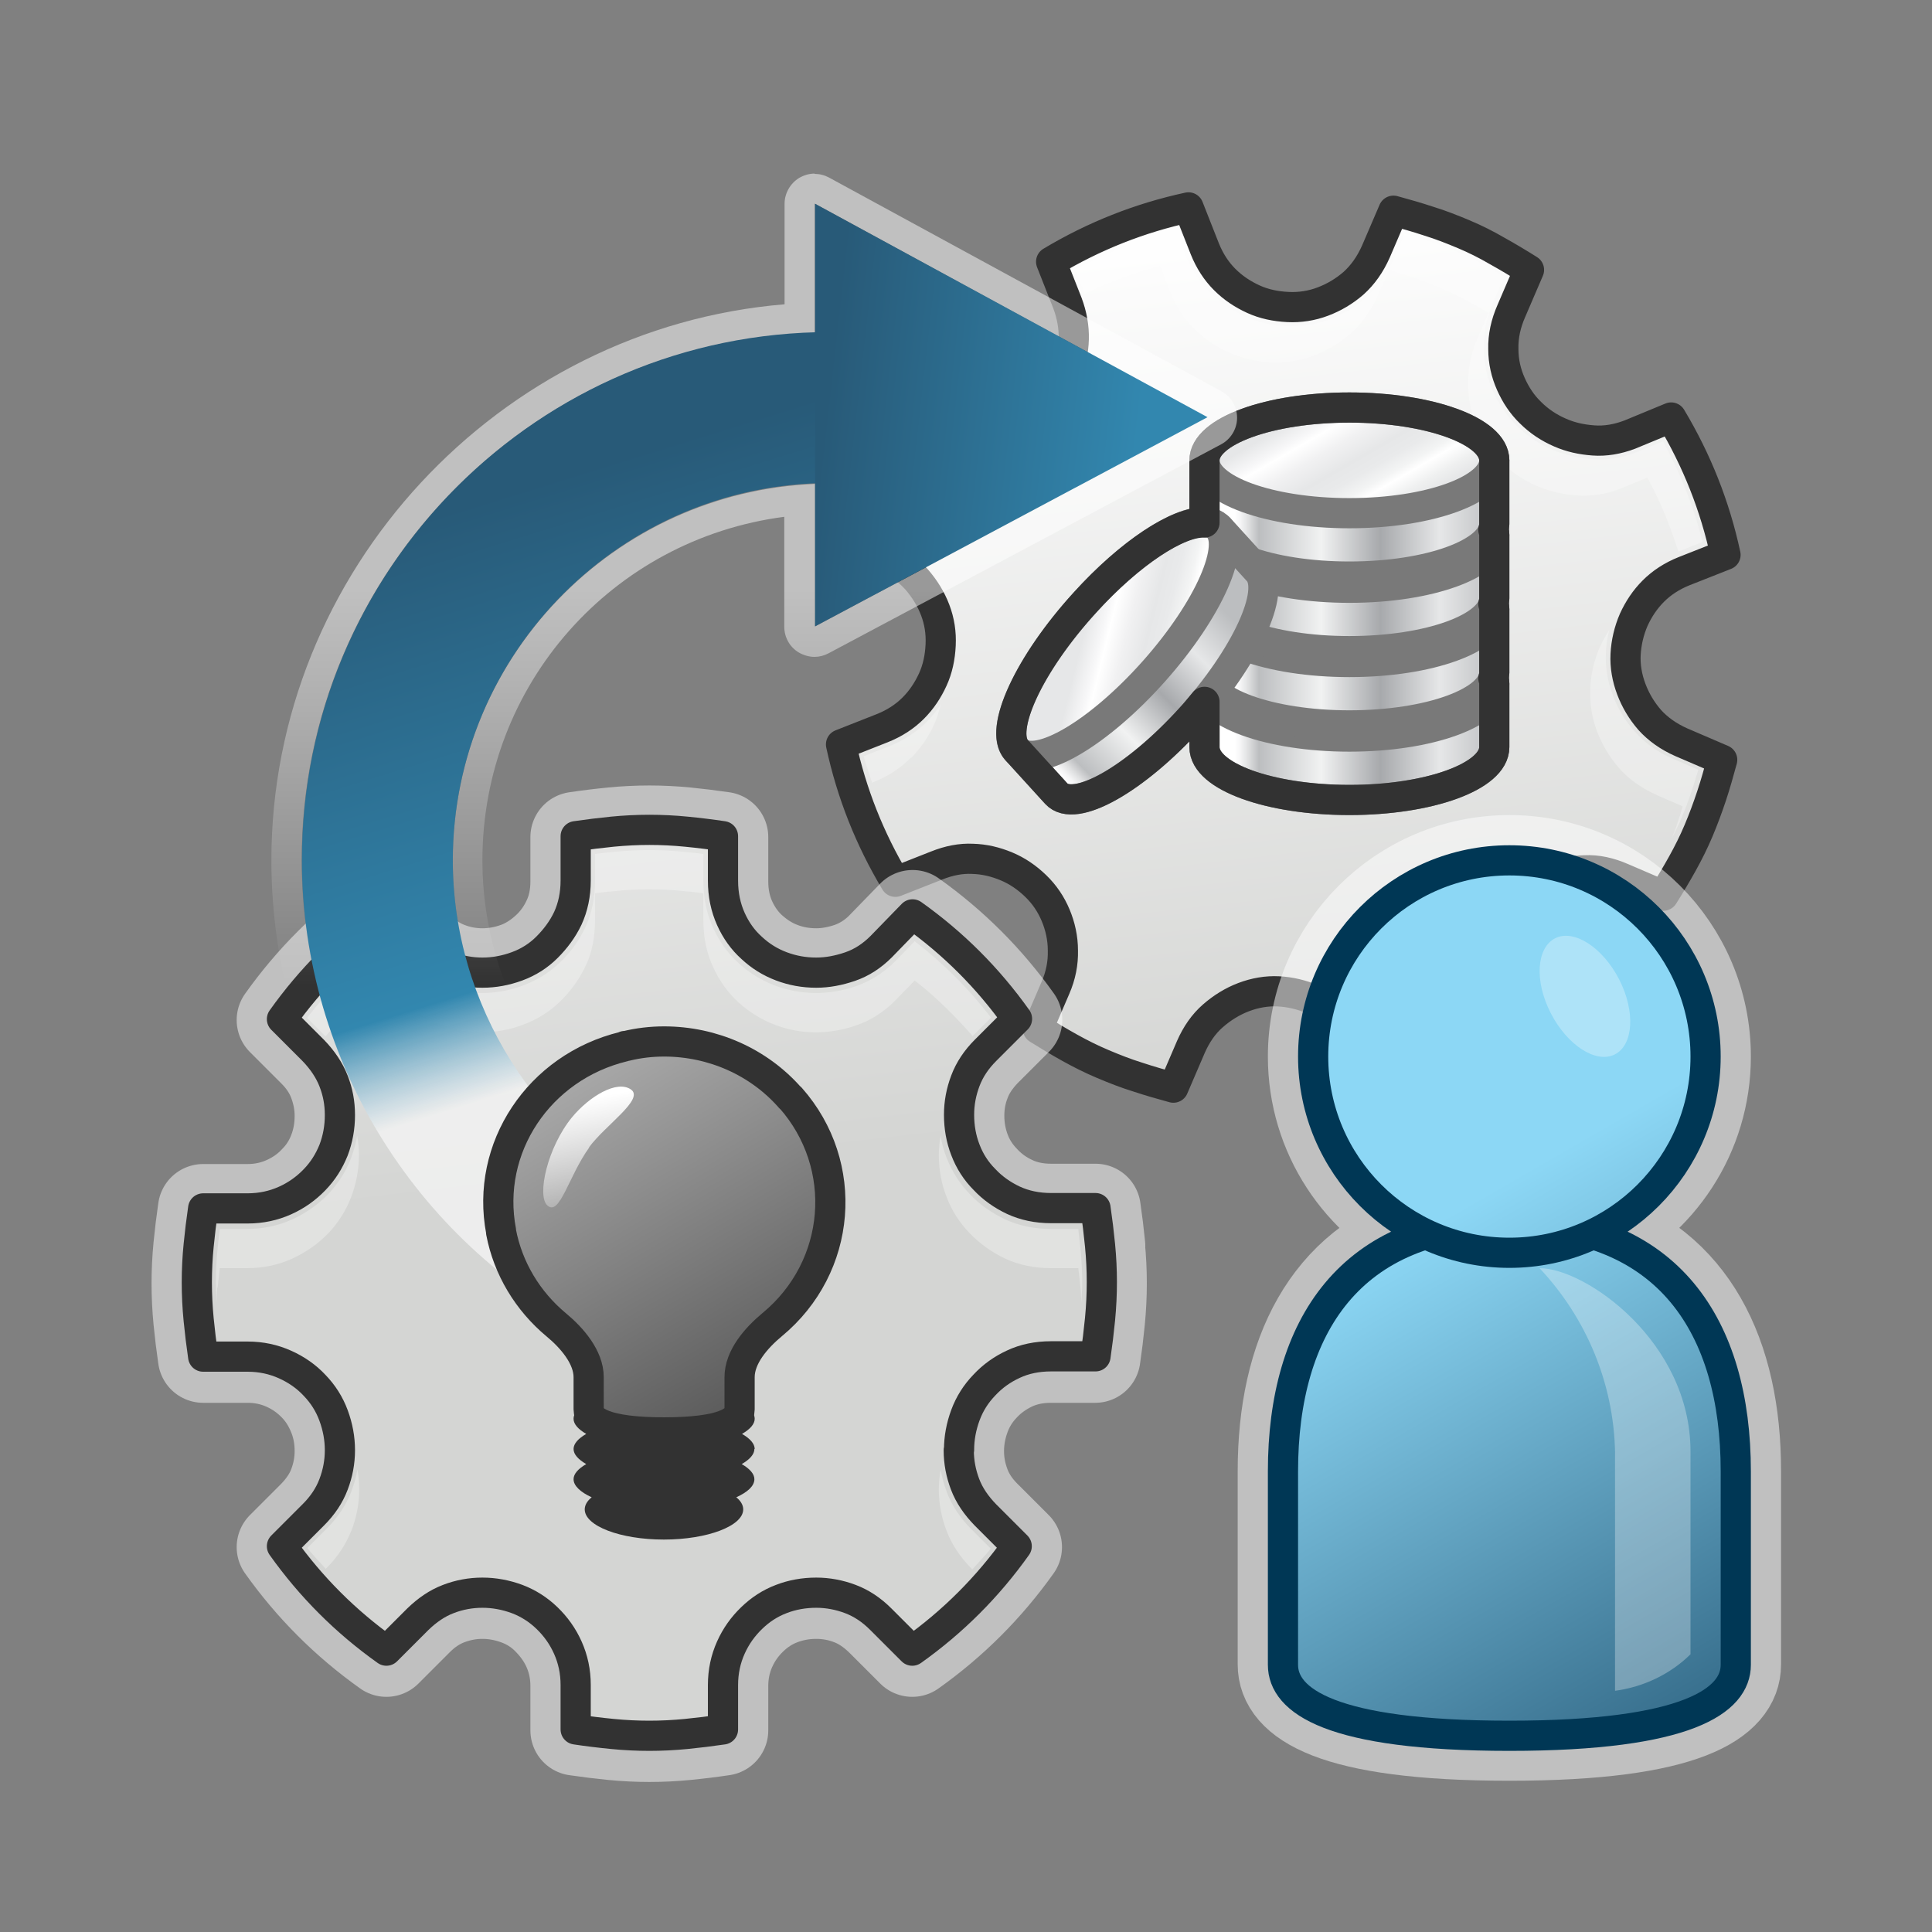 <?xml version="1.0" encoding="UTF-8"?>
<svg id="i" data-name="IT 7" xmlns="http://www.w3.org/2000/svg" xmlns:xlink="http://www.w3.org/1999/xlink" viewBox="0 0 64 64">
  <rect x="0" y="0" width="64" height="64" fill="#808080" stroke="none"/>
  <defs>
    <linearGradient id="a" x1="45.02" y1="41.97" x2="54.19" y2="57.86" gradientUnits="userSpaceOnUse">
      <stop offset="0" stop-color="#8cd7f5"/>
      <stop offset="1" stop-color="#376e8c"/>
    </linearGradient>
    <linearGradient id="d" x1="19.23" y1="35.22" x2="25.62" y2="46.29" gradientUnits="userSpaceOnUse">
      <stop offset="0" stop-color="#aaa"/>
      <stop offset="1" stop-color="#5a5a5a"/>
    </linearGradient>
    <linearGradient id="g" x1="35.04" y1="8.59" x2="49.96" y2="34.42" gradientTransform="translate(12.07 -15.14) rotate(23.45)" gradientUnits="userSpaceOnUse">
      <stop offset="0" stop-color="#fff"/>
      <stop offset="1" stop-color="#d4d5d3"/>
    </linearGradient>
    <linearGradient id="k" data-name="New Gradient Swatch" x1="40.9" y1="24.57" x2="49.84" y2="24.57" gradientUnits="userSpaceOnUse">
      <stop offset="0" stop-color="#fff"/>
      <stop offset=".02" stop-color="#f6f6f7"/>
      <stop offset=".05" stop-color="#dfe0e1"/>
      <stop offset=".09" stop-color="#bcbec0"/>
      <stop offset=".32" stop-color="#f1f2f2"/>
      <stop offset=".54" stop-color="#a7a9ac"/>
      <stop offset=".76" stop-color="#e6e7e8"/>
      <stop offset=".97" stop-color="#bcbec0"/>
    </linearGradient>
    <linearGradient id="l" data-name="New Gradient Swatch copy" x1="43.57" y1="20.7" x2="45.9" y2="24.72" gradientUnits="userSpaceOnUse">
      <stop offset=".04" stop-color="#e6e7e8"/>
      <stop offset=".17" stop-color="#f7f7f8"/>
      <stop offset=".22" stop-color="#fff"/>
      <stop offset=".35" stop-color="#f1f1f2"/>
      <stop offset=".5" stop-color="#e6e7e8"/>
      <stop offset=".61" stop-color="#e9eaeb"/>
      <stop offset=".71" stop-color="#f3f4f4"/>
      <stop offset=".77" stop-color="#fff"/>
      <stop offset=".88" stop-color="#eff0f0"/>
      <stop offset=".97" stop-color="#e6e7e8"/>
    </linearGradient>
    <linearGradient id="m" data-name="New Gradient Swatch" y1="22.11" y2="22.11" xlink:href="#k"/>
    <linearGradient id="n" data-name="New Gradient Swatch copy" x1="43.57" y1="18.23" x2="45.9" y2="22.26" xlink:href="#l"/>
    <linearGradient id="o" data-name="New Gradient Swatch" y1="19.64" y2="19.64" xlink:href="#k"/>
    <linearGradient id="p" data-name="New Gradient Swatch copy" y1="15.77" x2="45.9" y2="19.79" xlink:href="#l"/>
    <linearGradient id="q" data-name="New Gradient Swatch" y1="17.18" y2="17.18" xlink:href="#k"/>
    <linearGradient id="r" data-name="New Gradient Swatch copy" y1="13.3" x2="45.9" y2="17.33" xlink:href="#l"/>
    <linearGradient id="s" data-name="New Gradient Swatch" x1="-105.27" y1="321.91" x2="-97.01" y2="321.91" gradientTransform="translate(-120.27 -272.62) rotate(-45) scale(.96 1)" xlink:href="#k"/>
    <linearGradient id="t" data-name="New Gradient Swatch copy" x1="-102.09" y1="318.34" x2="-99.83" y2="322.25" gradientTransform="translate(152 -291.62) rotate(3.35) scale(.96 1)" xlink:href="#l"/>
    <linearGradient id="v" data-name="Dégradé sans nom 30" x1="25" y1="45.27" x2="25" y2="5.75" gradientUnits="userSpaceOnUse">
      <stop offset=".32" stop-color="#fff" stop-opacity="0"/>
      <stop offset=".42" stop-color="#fff" stop-opacity=".32"/>
      <stop offset=".58" stop-color="#fff" stop-opacity=".81"/>
      <stop offset=".65" stop-color="#fff"/>
      <stop offset="1" stop-color="#fff"/>
    </linearGradient>
    <linearGradient id="w" data-name="Dégradé sans nom 5" x1="24.44" y1="39.39" x2="16.94" y2="15.22" gradientUnits="userSpaceOnUse">
      <stop offset=".21" stop-color="#f5f5f5" stop-opacity=".75"/>
      <stop offset=".35" stop-color="#3287af"/>
      <stop offset=".96" stop-color="#285a78"/>
    </linearGradient>
    <linearGradient id="x" data-name="Dégradé sans nom 14" x1="27.32" y1="13.78" x2="37.65" y2="14.94" gradientUnits="userSpaceOnUse">
      <stop offset="0" stop-color="#285a78"/>
      <stop offset="1" stop-color="#3287af"/>
    </linearGradient>
    <linearGradient id="y" x1="19.22" y1="29.57" x2="20.1" y2="24.88" gradientTransform="translate(0 66) scale(1 -1)" gradientUnits="userSpaceOnUse">
      <stop offset="0" stop-color="#fff"/>
      <stop offset="1" stop-color="#fff" stop-opacity="0"/>
    </linearGradient>
  </defs>
  <g id="j" data-name="Coins">
    <g>
      <path d="m49.7,30.67c-.15.36-.24.73-.25,1.12-.02.39.06.79.21,1.19l.54,1.37c-1.42.85-2.93,1.45-4.55,1.8l-.54-1.37c-.16-.4-.38-.74-.66-1.02-.28-.28-.6-.49-.95-.65-.38-.16-.76-.25-1.15-.27-.39-.02-.78.05-1.15.19-.37.14-.71.35-1.02.62s-.55.62-.73,1.03l-.58,1.35c-.4-.11-.79-.22-1.18-.35-.39-.12-.77-.27-1.15-.43s-.74-.34-1.1-.54c-.36-.2-.71-.41-1.06-.63l.58-1.35c.18-.41.26-.83.25-1.24,0-.42-.09-.81-.24-1.17s-.37-.69-.66-.97c-.29-.28-.61-.5-.97-.65s-.73-.24-1.12-.25c-.39-.02-.79.06-1.19.22l-1.37.54c-.85-1.42-1.45-2.93-1.8-4.55l1.37-.54c.4-.16.74-.38,1.02-.66.28-.28.49-.6.65-.95s.24-.73.26-1.14-.04-.79-.18-1.16c-.14-.37-.35-.71-.62-1.02-.28-.31-.62-.55-1.03-.73l-1.35-.58c.11-.4.22-.8.35-1.19.12-.39.27-.77.43-1.15s.34-.74.54-1.1c.2-.36.41-.71.63-1.06l1.35.58c.41.18.82.26,1.24.26.42,0,.81-.09,1.17-.24.37-.15.69-.37.97-.65.28-.28.5-.61.66-.98s.24-.73.25-1.12-.06-.79-.21-1.19l-.54-1.37c1.42-.85,2.93-1.45,4.55-1.8l.54,1.37c.16.4.38.74.66,1.02.28.28.6.49.95.65s.73.24,1.14.26c.4.02.79-.04,1.16-.18s.71-.34,1.02-.61c.3-.27.55-.62.74-1.05l.58-1.35c.4.11.79.22,1.18.35.39.12.77.27,1.15.43s.74.34,1.1.55c.36.2.71.41,1.06.63l-.58,1.35c-.19.43-.28.85-.27,1.27,0,.42.09.8.25,1.16.16.36.37.68.65.95.28.28.61.5.98.66.34.15.7.23,1.1.26.4.03.8-.04,1.2-.19l1.38-.57c.85,1.42,1.45,2.93,1.8,4.55l-1.37.54c-.4.16-.74.38-1.02.66-.28.28-.49.6-.65.95-.16.37-.25.76-.27,1.15-.02.39.05.78.19,1.15.14.37.34.71.61,1.02.27.3.62.55,1.05.74l1.35.58c-.11.4-.22.8-.35,1.19-.13.39-.27.77-.43,1.15s-.34.74-.54,1.1c-.2.36-.41.71-.63,1.06l-1.35-.58c-.43-.19-.85-.28-1.25-.26-.41.01-.79.1-1.16.25-.37.15-.69.37-.97.66-.28.29-.5.61-.65.97Z" fill="url(#g)" stroke="#323232" stroke-linejoin="round"/>
      <g fill="none" opacity=".2">
        <path d="m36.2,11.24c0,.25-.05.5-.11.75.12-.18.23-.38.32-.58.19-.43.29-.89.31-1.36.02-.48-.07-.97-.26-1.46l-.02-.04c-.28.13-.57.24-.84.39l.33.84c.19.49.28.98.26,1.46Z"/>
        <path d="m54.82,17.89c-.33.33-.6.72-.79,1.15-.09.21-.16.42-.21.63.14-.21.29-.41.48-.59.33-.34.75-.61,1.24-.81l.85-.33c-.08-.3-.19-.59-.28-.88l-.04.02c-.49.19-.91.47-1.24.81Z"/>
        <path d="m55.67,27.05c-.1.19-.21.37-.32.56l-.83-.36c-.52-.23-1.04-.33-1.54-.31-.48.02-.95.12-1.39.3-.45.19-.85.46-1.19.81-.34.34-.6.74-.78,1.16-.09.2-.15.41-.2.62.14-.21.29-.4.47-.59.34-.35.74-.62,1.19-.81.44-.18.9-.28,1.39-.3.5-.02,1.01.09,1.54.31l.83.36c.11-.18.22-.37.32-.56.19-.34.36-.69.51-1.04.09-.2.15-.41.23-.61-.08.15-.14.31-.22.46Z"/>
        <path d="m31.8,21.4c-.01.25-.05.5-.11.74.12-.18.23-.37.31-.57.18-.42.29-.88.31-1.37.02-.49-.05-.97-.22-1.42-.17-.45-.42-.86-.75-1.23-.34-.38-.76-.68-1.26-.89l-.83-.36c.06-.21.12-.41.19-.62.05-.16.12-.32.18-.47-.1.19-.2.39-.29.59-.15.36-.29.72-.41,1.09-.07.2-.13.41-.19.62l.83.36c.5.22.92.52,1.26.89.33.37.58.78.75,1.23.17.45.24.93.22,1.42Z"/>
        <path d="m46.57,34.19l-.33-.84c-.19-.49-.46-.91-.81-1.25-.69-.68-1.62-1.07-2.54-1.1-.48-.02-.95.06-1.4.23-.45.17-.86.42-1.23.75-.38.34-.68.76-.9,1.26l-.36.83c-.21-.06-.41-.12-.61-.19-.74-.24-1.44-.54-2.13-.92-.19-.1-.37-.21-.55-.32l.36-.83c.21-.49.32-1,.31-1.51-.01-.49-.11-.97-.29-1.41-.19-.45-.46-.85-.81-1.19-.69-.67-1.58-1.06-2.52-1.09-.48-.02-.98.07-1.46.26l-.85.33c-.43-.78-.76-1.61-1.03-2.46l-.8.32c.3,1.17.74,2.28,1.32,3.34l.85-.33c.48-.19.98-.28,1.46-.26.94.03,1.83.42,2.52,1.09.35.34.62.74.81,1.19.18.44.28.92.29,1.41.01.51-.09,1.02-.31,1.51l-.36.83c.18.11.37.21.55.32.68.38,1.39.69,2.13.92.2.06.41.13.61.19l.36-.83c.22-.5.52-.92.9-1.26.37-.33.78-.58,1.23-.75.45-.17.93-.25,1.4-.23.92.03,1.85.42,2.54,1.1.34.34.62.76.81,1.25l.33.84c1.17-.3,2.28-.74,3.34-1.32l-.32-.8c-.81.38-1.64.7-2.5.92Z"/>
      </g>
      <g fill="none" opacity=".3">
        <path d="m53.2,21.62c0-.25.05-.5.11-.75-.12.18-.22.37-.31.56-.2.45-.3.92-.32,1.38-.02.48.05.95.22,1.41.17.44.41.85.73,1.22.33.38.76.68,1.28.91l.83.36c-.06.21-.12.41-.19.61-.05.16-.12.32-.18.47.1-.19.2-.39.29-.59.15-.35.29-.72.41-1.09.06-.2.13-.41.19-.61l-.83-.36c-.52-.22-.95-.53-1.28-.91-.32-.36-.57-.77-.73-1.22-.17-.45-.25-.93-.22-1.41Z" fill="#fff"/>
        <path d="m38.43,8.81l.33.84c.19.49.46.91.81,1.25.67.67,1.57,1.05,2.52,1.1.49.02.97-.05,1.43-.22.44-.17.85-.41,1.22-.73.38-.33.68-.76.91-1.28l.36-.83c.2.06.41.12.62.19.74.23,1.44.54,2.13.92.19.1.37.21.55.32l-.36.83c-.23.52-.33,1.04-.32,1.54.01.5.11.98.3,1.41.19.44.46.82.79,1.15.64.63,1.51,1.04,2.5,1.11.5.04,1-.04,1.5-.24l.85-.35c.43.78.76,1.61,1.03,2.45l.8-.32c-.29-1.16-.74-2.28-1.31-3.33l-.85.35c-.5.2-1,.28-1.5.24-.99-.07-1.86-.47-2.5-1.11-.33-.33-.6-.72-.79-1.15-.19-.43-.29-.9-.3-1.41-.01-.5.09-1.02.32-1.54l.36-.83c-.18-.11-.37-.21-.55-.32-.69-.39-1.39-.69-2.13-.92-.21-.07-.41-.13-.62-.19l-.36.83c-.22.52-.53.95-.91,1.28-.36.32-.77.56-1.22.73-.46.17-.94.24-1.43.22-.95-.04-1.85-.43-2.52-1.1-.34-.34-.62-.76-.81-1.25l-.33-.84c-1.17.3-2.28.74-3.34,1.32l.32.8c.81-.38,1.64-.7,2.5-.92Z" fill="#fff"/>
        <path d="m48.8,31.76c0-.25.05-.5.1-.74-.12.18-.23.38-.32.58-.19.43-.29.89-.31,1.36-.02.48.07.97.26,1.46l.02.04c.28-.13.57-.24.84-.39l-.33-.84c-.19-.49-.28-.98-.26-1.46Z" fill="#fff"/>
        <path d="m30.18,25.11c.33-.34.6-.73.78-1.15.09-.2.15-.41.21-.63-.14.21-.29.4-.47.58-.34.34-.76.62-1.24.81l-.85.33c.08.3.19.59.28.88l.04-.02c.48-.19.9-.46,1.24-.81Z" fill="#fff"/>
        <path d="m29.33,15.95c.1-.19.21-.37.32-.56l.83.36c.5.21,1,.32,1.51.31.5,0,.97-.11,1.41-.29.44-.19.84-.45,1.18-.79.33-.34.6-.73.79-1.18.09-.2.15-.4.2-.61-.14.21-.3.41-.48.6-.34.34-.73.61-1.18.79-.44.18-.91.28-1.41.29-.51.01-1.02-.09-1.51-.31l-.83-.36c-.11.18-.22.37-.32.56-.19.34-.36.69-.51,1.04-.09.2-.15.41-.23.61.08-.15.14-.31.22-.45Z" fill="#fff"/>
      </g>
    </g>
    <g>
      <g>
        <path d="m49.5,24.75c0,.97-2.15,1.75-4.8,1.75s-4.8-.78-4.8-1.75v-2.1h9.6v2.1Z" fill="url(#k)" stroke="#797979" stroke-linecap="round" stroke-linejoin="round"/>
        <ellipse cx="44.7" cy="22.65" rx="4.8" ry="1.75" fill="url(#l)" stroke="#797979" stroke-linecap="round" stroke-linejoin="round"/>
      </g>
      <g>
        <path d="m49.5,22.28c0,.97-2.15,1.75-4.8,1.75s-4.8-.78-4.8-1.75v-2.1h9.6v2.1Z" fill="url(#m)" stroke="#797979" stroke-linecap="round" stroke-linejoin="round"/>
        <ellipse cx="44.7" cy="20.18" rx="4.8" ry="1.75" fill="url(#n)" stroke="#797979" stroke-linecap="round" stroke-linejoin="round"/>
      </g>
      <g>
        <path d="m49.5,19.82c0,.97-2.15,1.75-4.8,1.75s-4.8-.78-4.8-1.75v-2.1h9.6v2.1Z" fill="url(#o)" stroke="#797979" stroke-linecap="round" stroke-linejoin="round"/>
        <ellipse cx="44.7" cy="17.72" rx="4.8" ry="1.75" fill="url(#p)" stroke="#797979" stroke-linecap="round" stroke-linejoin="round"/>
      </g>
      <g>
        <path d="m49.5,17.35c0,.97-2.15,1.75-4.8,1.75s-4.8-.78-4.8-1.75v-2.1h9.6v2.1Z" fill="url(#q)" stroke="#797979" stroke-linecap="round" stroke-linejoin="round"/>
        <ellipse cx="44.7" cy="15.25" rx="4.8" ry="1.75" fill="url(#r)" stroke="#797979" stroke-linecap="round" stroke-linejoin="round"/>
      </g>
      <g>
        <path d="m41.68,18.92c.6.66-.41,2.84-2.25,4.88-1.85,2.03-3.84,3.15-4.44,2.49l-1.31-1.44,6.7-7.36,1.31,1.44Z" fill="url(#s)" stroke="#797979" stroke-linecap="round" stroke-linejoin="round"/>
        <ellipse cx="37.02" cy="21.17" rx="4.98" ry="1.61" transform="translate(-3.4 34.76) rotate(-48.35)" fill="url(#t)" stroke="#797979" stroke-linecap="round" stroke-linejoin="round"/>
      </g>
      <path d="m49.5,15.25c0-.97-2.15-1.75-4.8-1.75s-4.8.78-4.8,1.75v2.06c-.86-.04-2.46.99-3.97,2.66-1.85,2.03-2.86,4.22-2.25,4.88l1.31,1.44c.6.66,2.59-.45,4.44-2.49.17-.18.32-.37.47-.55v1.5c0,.97,2.15,1.75,4.8,1.75s4.8-.78,4.8-1.75v-2.1c0-.06,0-.12-.03-.18.02-.06.03-.12.03-.18v-2.1c0-.06,0-.12-.03-.18.02-.06.03-.12.03-.18v-2.1c0-.06,0-.12-.03-.18.02-.06.03-.12.03-.18v-2.1Z" fill="none" stroke="#323232" stroke-linejoin="round"/>
    </g>
  </g>
  <g id="u" data-name="Lightbulb">
    <path d="m36.44,41.28c-.04-.41-.09-.82-.15-1.23h-1.47c-.47,0-.89-.09-1.25-.26-.37-.17-.69-.4-.96-.69-.28-.29-.49-.61-.63-.98-.14-.37-.21-.75-.21-1.16s.07-.77.21-1.13c.14-.37.37-.7.67-1.01l1.04-1.04c-.96-1.35-2.11-2.5-3.46-3.46l-1.04,1.07c-.31.31-.65.52-1.03.66-.38.13-.75.2-1.12.2-.41,0-.8-.07-1.16-.21-.37-.14-.69-.35-.98-.61-.29-.26-.52-.59-.69-.96-.17-.38-.26-.8-.26-1.27v-1.47c-.41-.06-.82-.11-1.22-.15-.41-.04-.82-.06-1.22-.06s-.82.02-1.22.06c-.41.04-.82.09-1.22.15v1.47c0,.47-.09.89-.26,1.25-.17.37-.4.69-.69.96s-.62.49-.99.63c-.38.14-.76.21-1.15.21s-.77-.07-1.13-.21c-.37-.14-.7-.37-1.01-.67l-1.04-1.04c-1.35.96-2.5,2.11-3.46,3.46l1.04,1.04c.31.31.53.64.67,1.01s.21.74.21,1.13c0,.41-.07.8-.21,1.16-.14.37-.35.7-.63.98-.27.29-.6.52-.98.69-.38.17-.79.26-1.24.26h-1.47c-.06.41-.11.82-.15,1.23-.04.41-.06.82-.06,1.22s.02.82.06,1.23c.04.41.09.82.15,1.23h1.47c.45,0,.86.09,1.24.26.38.17.7.4.98.69.28.29.48.62.63,1s.21.76.21,1.15-.07.76-.21,1.13c-.14.37-.37.7-.67,1.01l-1.04,1.04c.96,1.35,2.11,2.5,3.46,3.46l1.04-1.04c.31-.31.64-.53,1.01-.67.37-.14.74-.21,1.13-.21s.77.07,1.15.21c.38.14.71.35.99.63s.52.6.69.98c.17.38.26.79.26,1.24v1.47c.41.06.82.11,1.22.15.41.04.82.06,1.22.06s.82-.02,1.22-.06c.41-.04.82-.09,1.22-.15v-1.47c0-.45.09-.86.26-1.24s.4-.7.69-.98c.29-.28.61-.49.98-.63.37-.14.75-.21,1.16-.21.39,0,.77.07,1.13.21.37.14.7.37,1.01.67l1.04,1.04c1.35-.96,2.5-2.11,3.46-3.46l-1.04-1.04c-.31-.31-.53-.64-.67-1.01-.14-.37-.21-.74-.21-1.13s.07-.77.21-1.15c.14-.38.35-.71.63-1,.27-.29.6-.52.96-.69.37-.17.78-.26,1.25-.26h1.47c.06-.41.11-.82.15-1.23.04-.41.06-.82.06-1.23s-.02-.82-.06-1.22Z" fill="#fff" opacity=".5" stroke="#fff" stroke-linejoin="round" stroke-width="3"/>
    <g>
      <path d="m31.76,48.04c0,.39.07.76.21,1.13.14.37.37.7.67,1.01l1.04,1.04c-.96,1.35-2.11,2.5-3.46,3.46l-1.04-1.04c-.31-.31-.64-.53-1.01-.67-.37-.14-.75-.21-1.13-.21-.41,0-.8.07-1.16.21-.37.14-.69.35-.98.63-.29.28-.52.6-.69.98s-.26.79-.26,1.24v1.47c-.41.06-.82.11-1.22.15-.41.04-.82.06-1.22.06s-.82-.02-1.22-.06c-.41-.04-.82-.09-1.22-.15v-1.47c0-.45-.09-.86-.26-1.24-.17-.38-.4-.7-.69-.98s-.62-.49-.99-.63c-.38-.14-.76-.21-1.15-.21s-.77.07-1.13.21c-.37.14-.7.37-1.01.67l-1.04,1.04c-1.35-.96-2.5-2.11-3.46-3.46l1.04-1.04c.31-.31.53-.64.67-1.01.14-.37.21-.74.21-1.13s-.07-.77-.21-1.15-.35-.71-.63-1c-.27-.29-.6-.52-.98-.69-.38-.17-.79-.26-1.24-.26h-1.47c-.06-.41-.11-.82-.15-1.23-.04-.41-.06-.82-.06-1.23s.02-.82.06-1.22c.04-.41.09-.82.15-1.23h1.47c.45,0,.86-.09,1.24-.26.38-.17.7-.4.98-.69.28-.29.48-.61.63-.98.14-.37.21-.75.21-1.16s-.07-.77-.21-1.13-.37-.7-.67-1.01l-1.04-1.04c.96-1.35,2.11-2.5,3.46-3.46l1.04,1.04c.31.31.64.53,1.01.67.37.14.74.21,1.13.21s.77-.07,1.15-.21c.38-.14.71-.35.99-.63s.52-.6.69-.96c.17-.37.26-.79.26-1.25v-1.47c.41-.06.82-.11,1.22-.15.41-.04.82-.06,1.22-.06s.82.02,1.22.06c.41.04.82.09,1.22.15v1.47c0,.47.09.89.26,1.27.17.38.4.7.69.96.29.27.61.47.98.61.37.14.75.21,1.16.21.37,0,.74-.07,1.12-.2.38-.13.72-.35,1.03-.66l1.04-1.07c1.35.96,2.5,2.11,3.46,3.46l-1.04,1.04c-.31.31-.53.64-.67,1.01-.14.37-.21.74-.21,1.13,0,.41.07.8.21,1.16.14.37.35.7.63.98.27.29.6.52.96.69.37.17.78.26,1.25.26h1.47c.06.41.11.82.15,1.23.04.41.06.82.06,1.22s-.02.82-.06,1.23c-.04.41-.09.82-.15,1.23h-1.47c-.47,0-.89.09-1.25.26-.37.17-.69.4-.96.69-.28.29-.49.62-.63,1-.14.38-.21.76-.21,1.15Z" fill="url(#g)" stroke="#323232" stroke-linejoin="round"/>
      <g fill="none" opacity=".2">
        <path d="m11.64,35.59c.09.24.16.48.2.73.04-.22.06-.44.06-.66,0-.47-.09-.93-.26-1.37-.17-.45-.45-.86-.82-1.24l-.03-.03c-.2.23-.42.45-.61.69l.64.64c.37.37.64.79.82,1.24Z"/>
        <path d="m31.36,34.28c-.17.44-.26.9-.26,1.37,0,.23.02.45.06.66.04-.25.11-.49.2-.73.17-.44.45-.86.82-1.23l.64-.64c-.19-.24-.41-.46-.61-.69l-.03.03c-.37.37-.65.79-.82,1.23Z"/>
        <path d="m35.79,42.36c-.02.21-.05.43-.07.64h-.9c-.57,0-1.08.11-1.53.32-.44.21-.83.48-1.16.83-.34.35-.6.76-.77,1.22-.17.45-.26.91-.26,1.38,0,.22.02.43.06.65.04-.24.11-.49.2-.72.17-.46.43-.87.77-1.22.33-.34.72-.62,1.16-.83.45-.21.97-.32,1.53-.32h.9c.03-.21.05-.43.07-.64.04-.39.06-.77.06-1.16,0-.22-.02-.43-.03-.65,0,.17,0,.34-.03.51Z"/>
        <path d="m11.64,46.66c.09.24.15.48.2.72.04-.21.06-.43.06-.65,0-.46-.09-.92-.26-1.38-.17-.46-.43-.87-.77-1.22-.33-.34-.73-.62-1.18-.83-.46-.21-.97-.32-1.51-.32h-.9c-.03-.21-.05-.43-.07-.64-.02-.17-.02-.34-.02-.51-.01.22-.03.44-.03.65,0,.39.02.77.06,1.16.02.21.05.43.07.64h.9c.54,0,1.05.11,1.51.32.45.21.85.49,1.18.83.34.35.59.76.77,1.22Z"/>
        <path d="m30.29,52.52l-.64-.64c-.37-.37-.79-.65-1.24-.82-.9-.35-1.91-.34-2.77,0-.44.17-.85.43-1.2.77-.35.33-.62.73-.83,1.18-.21.46-.32.97-.32,1.51v.9c-.21.03-.43.05-.64.07-.77.08-1.54.08-2.32,0-.21-.02-.42-.04-.63-.07v-.9c0-.54-.11-1.05-.32-1.51-.21-.45-.49-.84-.83-1.18-.35-.34-.76-.6-1.21-.77-.9-.34-1.87-.34-2.75,0-.45.17-.87.45-1.24.82l-.64.64c-.71-.55-1.34-1.18-1.93-1.84l-.61.61c.73.95,1.59,1.8,2.54,2.54l.64-.64c.37-.37.78-.65,1.24-.82.87-.34,1.85-.34,2.75,0,.45.17.86.43,1.21.77.34.33.62.73.83,1.18.21.46.32.97.32,1.51v.9c.21.03.42.05.63.07.78.08,1.55.08,2.32,0,.21-.02.43-.04.64-.07v-.9c0-.54.11-1.05.32-1.51.21-.45.48-.84.83-1.18.35-.34.75-.59,1.2-.77.86-.34,1.87-.35,2.77,0,.45.17.87.45,1.24.82l.64.64c.95-.73,1.8-1.59,2.54-2.54l-.61-.61c-.59.67-1.22,1.3-1.93,1.84Z"/>
      </g>
      <g fill="none" opacity=".3">
        <path d="m31.36,38.36c-.09-.23-.16-.48-.2-.73-.04.21-.06.42-.06.64,0,.49.09.96.26,1.39.17.45.43.85.77,1.2.33.34.72.62,1.16.83.45.21.97.32,1.53.32h.9c.03.21.05.43.07.64.02.17.02.34.03.51.01-.22.03-.43.03-.65,0-.39-.02-.77-.06-1.16-.02-.21-.05-.43-.07-.64h-.9c-.56,0-1.08-.11-1.53-.32-.44-.21-.83-.48-1.16-.83-.34-.35-.59-.75-.77-1.2Z" fill="#fff"/>
        <path d="m12.71,32.48l.64.64c.37.37.79.65,1.24.82.88.34,1.86.34,2.75,0,.46-.17.87-.43,1.22-.77.34-.33.62-.72.83-1.15.22-.45.32-.97.32-1.53v-.9c.21-.03.42-.05.64-.07.77-.08,1.53-.08,2.32,0,.21.02.42.04.63.07v.9c0,.57.11,1.09.32,1.54.21.46.49.85.84,1.17.35.32.75.57,1.19.74.84.33,1.8.35,2.73.02.47-.16.9-.44,1.28-.82l.64-.66c.7.54,1.33,1.17,1.92,1.84l.61-.61c-.73-.95-1.58-1.8-2.53-2.53l-.64.66c-.38.38-.81.65-1.28.82-.93.33-1.89.3-2.73-.02-.44-.17-.84-.42-1.19-.74-.35-.32-.63-.71-.84-1.17-.21-.46-.32-.98-.32-1.54v-.9c-.21-.03-.42-.05-.63-.07-.78-.08-1.55-.08-2.32,0-.22.02-.43.04-.64.07v.9c0,.56-.11,1.08-.32,1.53-.21.44-.48.82-.83,1.15-.35.34-.76.6-1.22.77-.89.34-1.86.34-2.75,0-.45-.17-.87-.45-1.24-.82l-.64-.64c-.95.73-1.8,1.59-2.54,2.54l.61.61c.59-.67,1.22-1.3,1.93-1.84Z" fill="#fff"/>
        <path d="m31.36,49.41c-.09-.23-.15-.47-.2-.72-.04.22-.06.44-.06.66,0,.47.09.93.26,1.37.17.45.45.86.82,1.24l.03.03c.2-.23.42-.45.61-.69l-.64-.64c-.37-.37-.65-.79-.82-1.24Z" fill="#fff"/>
        <path d="m11.64,50.71c.17-.44.26-.9.26-1.37,0-.22-.02-.44-.06-.66-.04.24-.11.48-.2.72-.17.45-.45.87-.82,1.24l-.64.64c.19.24.41.46.61.69l.03-.03c.37-.37.64-.78.82-1.24Z" fill="#fff"/>
        <path d="m7.21,42.65c.02-.21.05-.43.07-.64h.9c.54,0,1.05-.11,1.51-.32.45-.21.85-.49,1.18-.83.33-.35.59-.75.76-1.2.17-.44.26-.91.26-1.4,0-.22-.02-.43-.06-.64-.04.25-.11.5-.2.74-.17.45-.43.85-.76,1.2-.33.34-.73.62-1.18.83-.46.21-.97.32-1.51.32h-.9c-.03.21-.05.43-.07.64-.04.39-.06.77-.06,1.16,0,.22.02.43.03.65,0-.17,0-.34.02-.51Z" fill="#fff"/>
      </g>
    </g>
    <g>
      <g fill="none" opacity=".5">
        <path d="m27,6.75l13,7.08-13,6.92v-4.72c-6.66.27-12,5.75-12,12.47,0,4.77,2.78,9.2,7.08,11.27l-2.17,4.5c-6.02-2.9-9.92-9.09-9.92-15.77,0-9.48,7.58-17.21,17-17.47v-4.28m0-1c-.18,0-.35.05-.51.14-.3.18-.49.51-.49.86v3.33c-9.46.78-17,8.84-17,18.42,0,7.06,4.11,13.61,10.48,16.68.14.07.29.1.43.1.37,0,.73-.21.9-.57l2.17-4.5c.24-.5.03-1.1-.47-1.33-3.96-1.91-6.52-5.98-6.52-10.37,0-5.84,4.31-10.65,10-11.39v3.64c0,.35.18.68.49.86.16.09.34.14.51.14.16,0,.32-.04.47-.12l13-6.92c.32-.17.53-.51.53-.88,0-.37-.2-.71-.52-.88l-13-7.08c-.15-.08-.31-.12-.48-.12h0Z" fill="url(#v)"/>
      </g>
      <path d="m19.92,44.27c-6.02-2.9-9.92-9.09-9.92-15.77,0-9.65,7.85-17.5,17.5-17.5v5c-6.89,0-12.5,5.61-12.5,12.5,0,4.77,2.78,9.2,7.08,11.27l-2.17,4.5Z" fill="url(#w)"/>
      <polygon points="27 6.75 27 20.75 40 13.82 27 6.75" fill="url(#x)"/>
    </g>
    <g>
      <path d="m25,48c0-.18-.16-.35-.42-.5.26-.15.42-.32.42-.5,0-.55-1.34-1-3-1s-3,.45-3,1c0,.18.16.35.42.5-.26.15-.42.32-.42.5s.16.35.42.5c-.26.15-.42.32-.42.5,0,.22.23.43.6.6-.15.12-.23.26-.23.4,0,.55,1.18,1,2.62,1s2.63-.45,2.63-1c0-.14-.08-.28-.23-.4.37-.17.6-.37.6-.6,0-.18-.16-.35-.42-.5.26-.15.42-.32.42-.5Z" fill="#323232"/>
      <path d="m26.18,36.37c-1.04-1.19-2.57-1.87-4.18-1.87-.43,0-.85.05-1.26.15,0,0,0,0,0,0-.01,0-.03,0-.04,0s-.03.01-.04.02c-2.81.68-4.59,3.36-4.06,6.12,0,0,0,.01,0,.02s0,0,0,.01c.08.33.08.33,0,0,.23,1.2.88,2.28,1.83,3.07.52.43,1.07,1.07,1.07,1.73v1.07c0,.38.54.76,2.5.76s2.5-.38,2.5-.76v-1.07c0-.67.55-1.3,1.08-1.74,2.31-1.91,2.58-5.28.61-7.51Z" fill="url(#d)" stroke="#323232" stroke-linejoin="round"/>
      <path d="m19.52,38.01c-.69.96-.98,2.3-1.39,1.92-.35-.32,0-1.92.82-2.92.58-.7,1.49-1.24,1.95-.92s-.85,1.18-1.39,1.92Z" fill="url(#y)" isolation="isolate"/>
    </g>
  </g>
  <g id="z" data-name="Manager">
    <path d="m52.75,40.88c2.22-1.04,3.75-3.28,3.75-5.88,0-3.59-2.91-6.5-6.5-6.5s-6.5,2.91-6.5,6.5c0,2.61,1.54,4.85,3.75,5.88-3.3,1.02-4.75,3.99-4.75,7.85v6.41c0,1.18,1.56,2.35,7.5,2.35s7.5-1.18,7.5-2.35v-6.41c0-3.86-1.45-6.83-4.75-7.85Z" fill="#fff" opacity=".5" stroke="#fff" stroke-linejoin="round" stroke-width="3"/>
    <g>
      <path d="m50,40.5c-5.26,0-7.5,3.44-7.5,8.24v6.41c0,1.18,1.56,2.35,7.5,2.35s7.5-1.18,7.5-2.35v-6.41c0-4.8-2.24-8.24-7.5-8.24Z" fill="url(#a)" stroke="#003755" stroke-linejoin="round"/>
      <circle cx="50" cy="35" r="6.5" fill="url(#a)" stroke="#003755" stroke-linejoin="round"/>
      <g>
        <path d="m56,54.79v-6.71c0-3.64-3.48-6.07-5-6.07,1.56,1.66,2.45,3.82,2.5,6.07v7.93c.95-.13,1.83-.55,2.5-1.21Z" fill="#fff" isolation="isolate" opacity=".3"/>
        <path d="m53.64,32.45c.54,1.06.47,2.17-.15,2.48s-1.57-.3-2.12-1.37-.47-2.17.15-2.48,1.57.3,2.12,1.37Z" fill="#fff" isolation="isolate" opacity=".3"/>
      </g>
    </g>
  </g>
</svg>